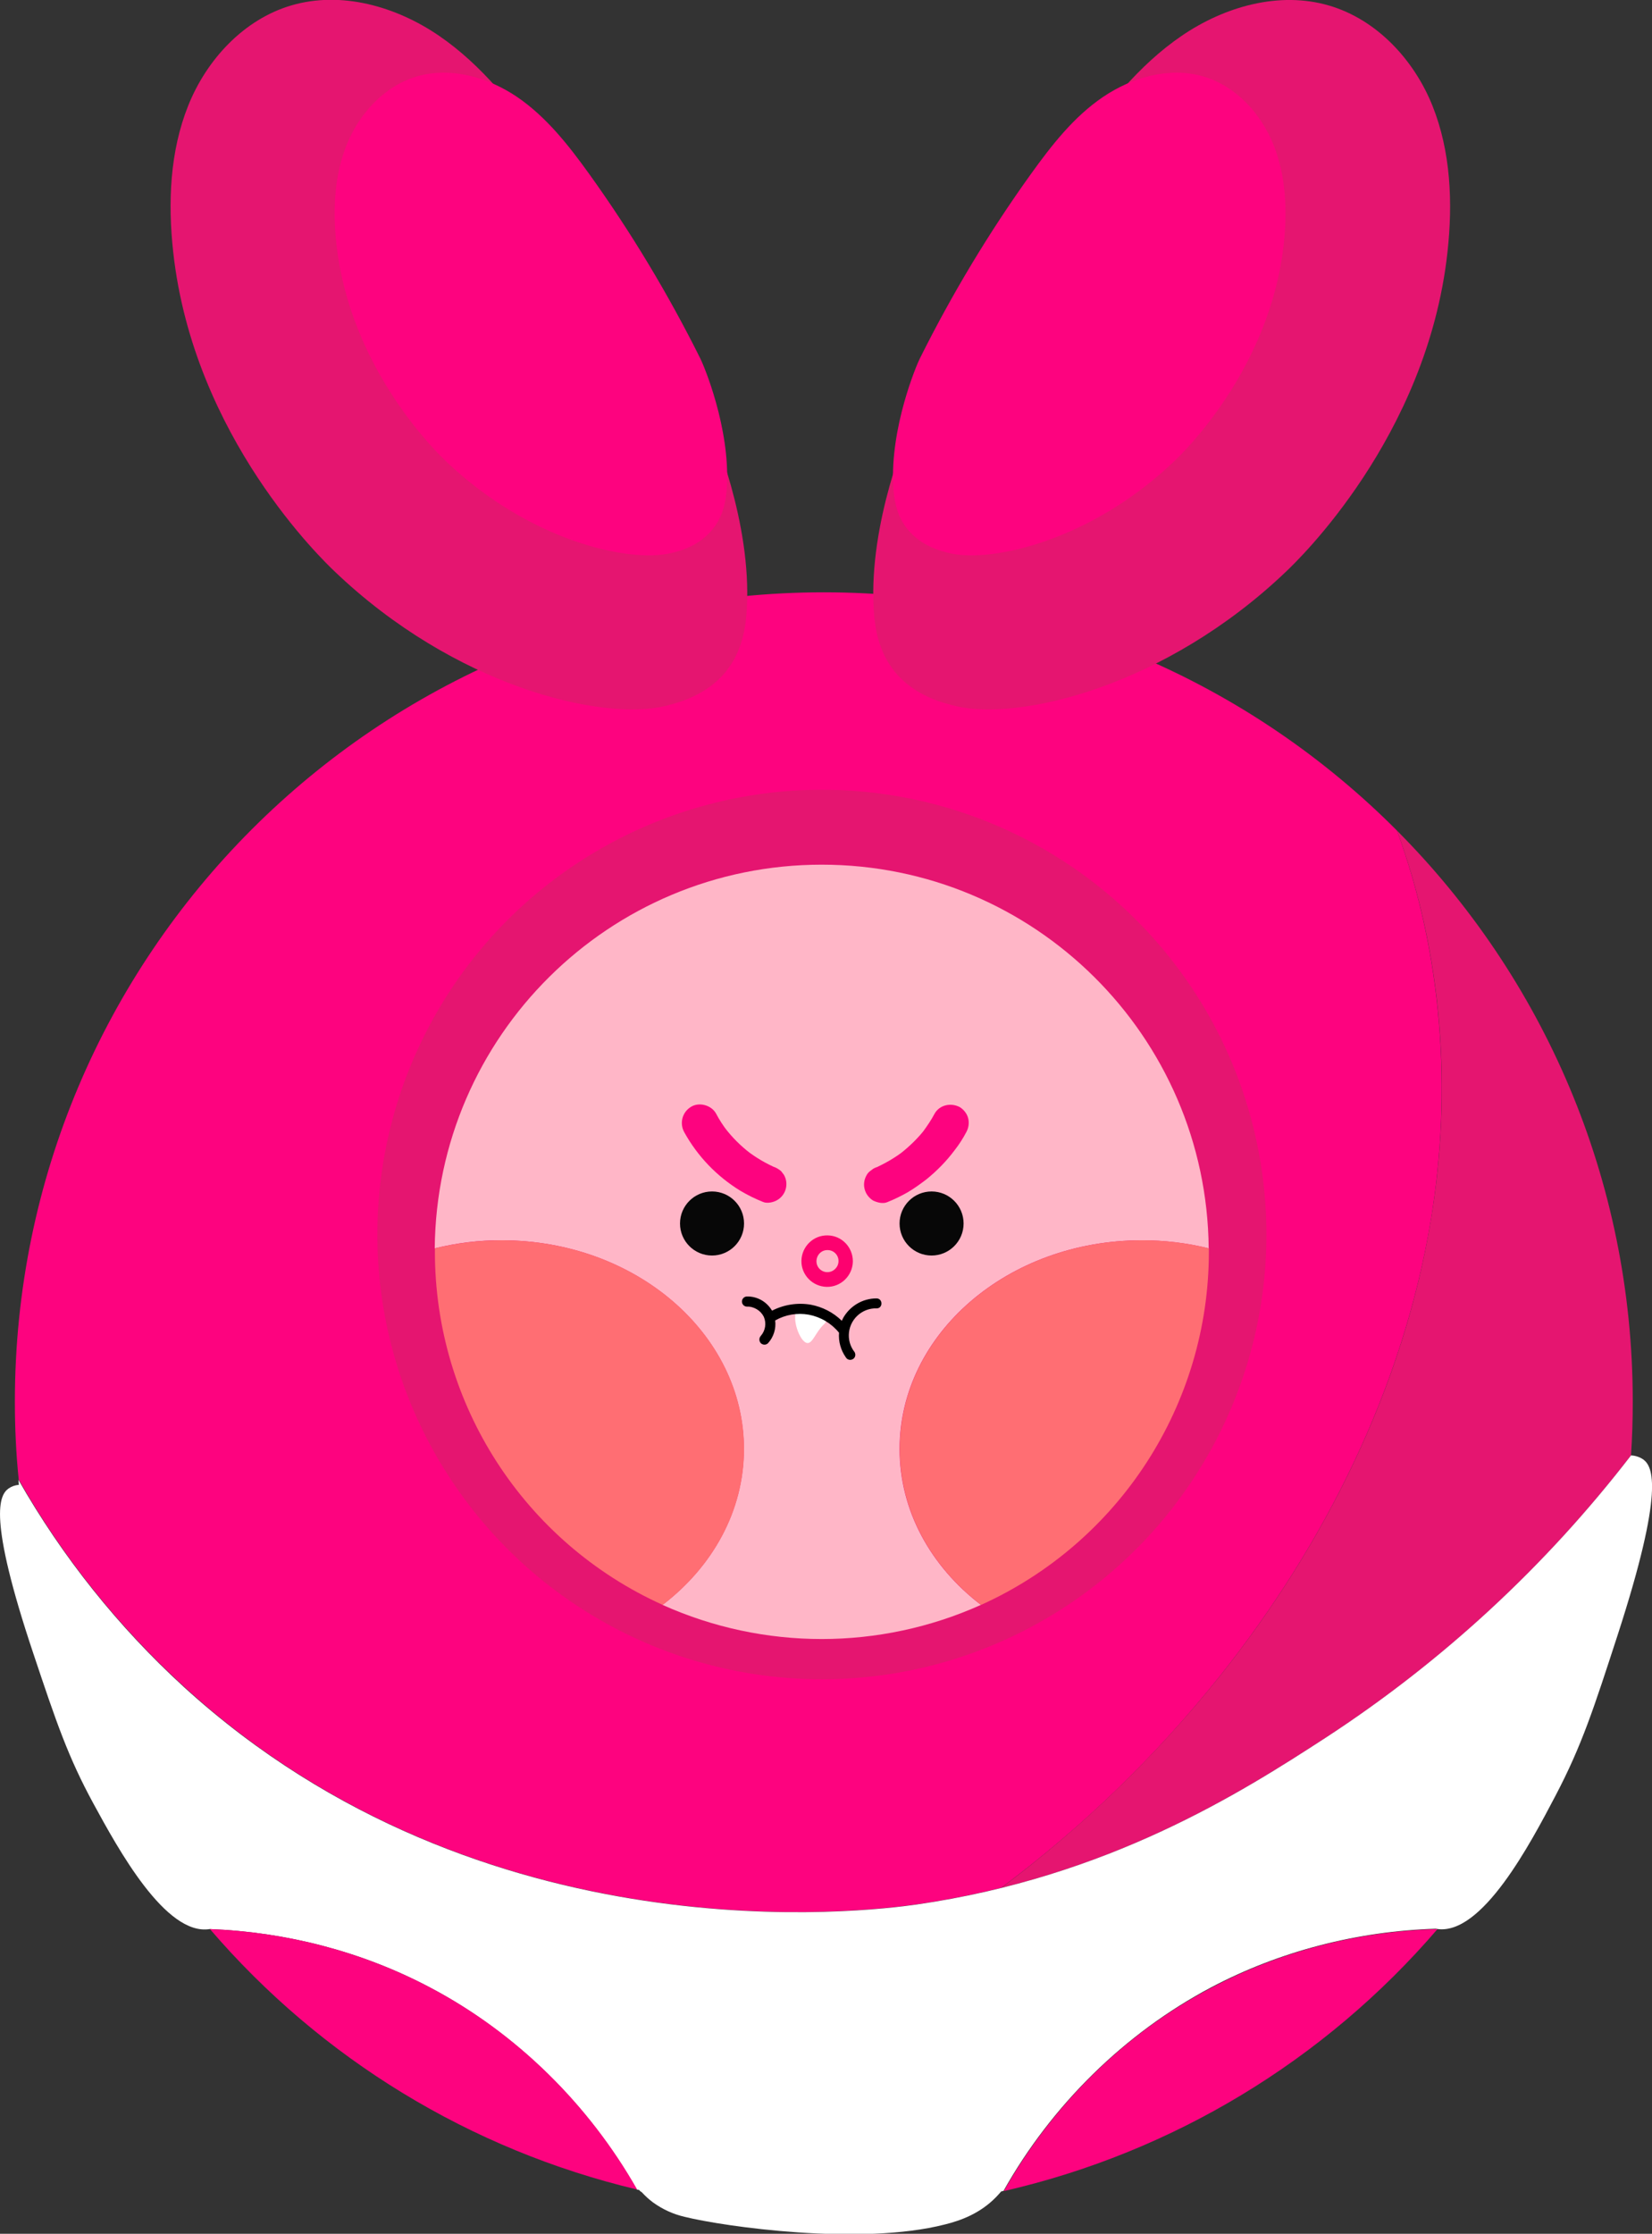 <?xml version="1.0" encoding="utf-8"?>
<!-- Generator: Adobe Illustrator 25.4.1, SVG Export Plug-In . SVG Version: 6.00 Build 0)  -->
<svg version="1.1" id="donut-profile-level-three" xmlns="http://www.w3.org/2000/svg" xmlns:xlink="http://www.w3.org/1999/xlink" x="0px"
	 y="0px" viewBox="0 0 944.3 1276.2" style="enable-background:new 0 0 944.3 1276.2;" xml:space="preserve">
<rect x="0" y="0" width="944.3" height="1276.2" fill="#333333" stroke="none"/>
<style type="text/css">
	.cls-1-donut-rabbit-level-three{fill:#FD037F;}
	.cls-2-donut-rabbit-level-three{fill:#E51570;}
	.cls-3-donut-rabbit-level-three{fill:#FFFFFF;}
	.cls-4-donut-rabbit-level-three{fill:#FFB6C7;}
	.cls-5-donut-rabbit-level-three{fill:#FF6E73;}
	.cls-6-donut-rabbit-level-three{fill:#070707;}
	.cls-7-donut-rabbit-level-three{fill:#FD016F;}
</style>
<path class="cls-1-donut-rabbit-level-three" d="M697.2,957.7C757.5,882,802,792.6,817.9,697c12.3-74.2,6.5-152.1-19.4-222.5c-83.7-84-199.6-136.1-327.6-136.1
	c-255.4,0-462.4,207-462.4,462.4c0,15,0.7,29.9,2.2,44.5c25.1,44.2,57.1,84.1,94.6,118.4c171,156,391.1,128.2,418.5,124.3
	c17-2.4,33.1-5.7,48.4-9.4C618.9,1043.8,660.8,1003.2,697.2,957.7z"/>
<path class="cls-2-donut-rabbit-level-three" d="M798.5,474.5c26,70.4,31.8,148.3,19.4,222.5c-15.8,95.5-60.4,185-120.7,260.7c-36.4,45.4-78.3,86-124.9,120.9
	c84-20.7,144.3-59.1,185.6-85.9c66.8-43.5,125.7-98,174.4-161.2c0.7-10.2,1-20.5,1-30.8C933.3,673.5,881.8,558.1,798.5,474.5z"/>
<path class="cls-3-donut-rabbit-level-three" d="M939.3,833.8c-2.1-1.4-4.5-2.2-7-2.3v0.1v-0.1c-48.7,63.2-107.7,117.7-174.4,161.2
	c-48.8,31.7-124.3,79.6-234.1,95.4c-27.4,3.9-247.5,31.7-418.7-124.3c-37.5-34.3-69.4-74.2-94.6-118.4c0.1,1,0.2,1.9,0.3,2.9
	c-2.2,0.2-4.2,0.9-5.9,2.1c-5.2,3.7-12.1,15.9,14.1,94.1c13.2,39.5,19.9,59.3,34.5,86.1c13.9,25.5,41.2,75.6,66.4,71.5
	c43.8,1.7,87.2,12.9,125.9,33.4c49.3,26,90.6,66.9,118.2,115.4l1.4,0.3c0.3,0.5,0.8,0.9,1.4,1.2c2,2.2,4.2,4.2,6.5,5.9
	c5.4,3.9,11.5,6.7,18,8.2c23,5.7,100.9,16.6,148.7,4.4c9.3-2.3,20.2-6.3,29.3-15.6c1.2-1.2,2.1-2.3,3-3.3l1.3-0.3
	c27.5-48.9,69.1-90,118.7-116.3c39.4-20.8,83.8-32.1,128.4-33.5l0.4,0.1c25.9,4.3,53.8-49,68.1-76.2c15-28.6,21.8-49.7,35.5-91.8
	C951.7,850.8,944.7,837.8,939.3,833.8z"/>
<g>
	<path class="cls-2-donut-rabbit-level-three" d="M546.3,403.4c36.1,8.6,119.9-10.9,189.1-77.1c5.6-5.4,80.4-76.2,92-182.3c3.1-28.1,1.9-57.4-8.6-83.6
		S787,11.2,759.8,3.2c-28.5-8.4-59.8,0.5-84.4,17.3S632.3,61,615,85.2c-35.3,49.1-66.4,100.9-93.3,155
		c-2.6,5.4-25.1,58.2-22.3,107.5c0.6,10.8,2.6,24.3,12,36C522.9,397.8,539.5,401.7,546.3,403.4z"/>
	<path class="cls-1-donut-rabbit-level-three" d="M542.6,316c24.5,5.8,81.5-7.4,128.6-52.5c3.9-3.7,54.6-51.8,62.6-124c2.1-19.1,1.3-39-5.9-56.9
		s-21.6-33.5-40-38.9c-19.4-5.7-40.7,0.4-57.4,11.7s-29.4,27.6-41.2,44c-24,33.4-45.2,68.7-63.5,105.4c-1.9,3.7-17.1,39.6-15.2,73.2
		c0.4,7.3,1.8,16.6,8.2,24.4C526.8,312.2,538.1,314.9,542.6,316z"/>
	<path class="cls-2-donut-rabbit-level-three" d="M380,403.4C344,412,260.1,392.4,191,326.2c-5.6-5.4-80.4-76.2-92-182.3c-3.1-28.1-1.9-57.4,8.6-83.6
		s31.7-49.2,58.9-57.2c28.5-8.4,59.8,0.5,84.4,17.3S294,61,311.3,85.2c35.3,49.1,66.4,100.9,93.3,155c2.7,5.4,25.1,58.2,22.3,107.5
		c-0.6,10.8-2.6,24.3-12,36C403.4,397.8,386.8,401.7,380,403.4z"/>
	<path class="cls-1-donut-rabbit-level-three" d="M383.5,316c-24.5,5.8-81.5-7.4-128.6-52.5c-3.9-3.7-54.6-51.8-62.6-124c-2.1-19.1-1.3-39,5.9-56.9
		c7.2-17.8,21.6-33.5,40-38.9c19.4-5.7,40.7,0.4,57.4,11.7c16.7,11.4,29.4,27.6,41.2,44c24,33.4,45.2,68.7,63.5,105.4
		c1.9,3.7,17.1,39.6,15.2,73.2c-0.4,7.3-1.8,16.6-8.2,24.4C399.4,312.2,388.2,314.9,383.5,316z"/>
</g>
<circle class="cls-2-donut-rabbit-level-three" cx="469.8" cy="705.3" r="254.1"/>
<path class="cls-4-donut-rabbit-level-three" d="M514.2,827.8c0-65.8,62-119.2,138.4-119.2c12.9,0,25.8,1.5,38.3,4.6C689.8,592,591.2,494,469.7,494
	s-220.1,98-221.2,219.2c12.5-3.1,25.4-4.7,38.3-4.6c76.4,0,138.4,53.4,138.4,119.2c0,35.5-18,67.3-46.5,89.1c57.9,26,124.1,26,182,0
	C532.2,895.1,514.2,863.3,514.2,827.8z"/>
<path class="cls-5-donut-rabbit-level-three" d="M425.3,827.8c0-65.8-62-119.2-138.4-119.2c-12.9,0-25.8,1.5-38.3,4.6c0,0.7,0,1.3,0,2
	c0,87,50.9,165.9,130.2,201.7C407.3,895.1,425.3,863.3,425.3,827.8z"/>
<path class="cls-5-donut-rabbit-level-three" d="M691,715.2c0-0.7,0-1.3,0-2c-12.5-3.1-25.4-4.7-38.3-4.6c-76.4,0-138.4,53.4-138.4,119.2
	c0,35.5,18,67.3,46.5,89.1C640,881.1,691,802.2,691,715.2z"/>
<circle class="cls-6-donut-rabbit-level-three" cx="407" cy="699" r="18.3"/>
<circle class="cls-6-donut-rabbit-level-three" cx="532.5" cy="699" r="18.3"/>
<path class="cls-1-donut-rabbit-level-three" d="M245.9,1135.5c-38.8-20.5-82.1-31.7-125.9-33.4c63.6,74.1,149,126.2,244.2,148.8
	C336.6,1202.3,295.3,1161.5,245.9,1135.5z"/>
<path class="cls-1-donut-rabbit-level-three" d="M573.8,1251.8c96.5-22.1,183.4-74.6,247.9-149.7c-44.9,1.2-89.5,12.5-129.2,33.5
	C642.8,1161.7,601.4,1202.8,573.8,1251.8z"/>
<path class="cls-1-donut-rabbit-level-three" d="M507.2,686.8c4-1.6,7.9-3.5,11.6-5.6c3.7-2.2,7.2-4.7,10.6-7.3c6.1-4.9,11.6-10.5,16.3-16.8
	c2.5-3.2,4.7-6.6,6.6-10.2c1.4-2.5,1.8-5.4,1.1-8.1c-0.7-2.6-2.5-4.9-4.8-6.3c-4.9-2.6-11.5-1.4-14.4,3.8c-1.9,3.6-4.2,7-6.6,10.2
	l1.7-2.1c-4.2,5.5-9.2,10.4-14.7,14.7l2.1-1.6c-5.3,4.1-11.1,7.4-17.2,10.1l2.5-1.1l-0.4,0.2c-1.3,0.3-2.6,1-3.6,1.9
	c-1.1,0.7-2.1,1.7-2.7,2.9c-1.4,2.5-1.8,5.4-1,8.1c0.7,2.6,2.5,4.9,4.8,6.3C501.4,687,504.7,687.9,507.2,686.8L507.2,686.8z"/>
<path class="cls-1-donut-rabbit-level-three" d="M441.9,666.5l-0.4-0.2l2.5,1.1c-6.1-2.6-11.9-6-17.2-10.1l2.1,1.6c-5.5-4.2-10.4-9.1-14.6-14.6l1.6,2.1
	c-2.5-3.2-4.7-6.6-6.6-10.2c-2.6-4.8-9.7-6.8-14.4-3.8c-4.9,3-6.6,9.3-3.8,14.4c7.6,13.8,18.7,25.3,32.1,33.5
	c4.2,2.5,8.5,4.6,13,6.4c2.3,1,6,0.2,8.1-1.1c5-2.9,6.7-9.4,3.8-14.4l0,0l-1.6-2.1C445.2,668,443.6,667,441.9,666.5L441.9,666.5z"/>
<path class="cls-7-donut-rabbit-level-three" d="M473.1,705.8c-8.1-0.2-14.8,6.3-15,14.4c-0.2,8.1,6.3,14.8,14.4,15c8.1,0.2,14.8-6.3,15-14.4c0-0.1,0-0.2,0-0.2
	C487.5,712.5,481.1,705.9,473.1,705.8L473.1,705.8z M473.1,726.8c-3.5,0.1-6.4-2.7-6.4-6.2s2.7-6.4,6.2-6.4c3.5-0.1,6.4,2.7,6.4,6.2
	v0.1C479.3,723.9,476.5,726.7,473.1,726.8L473.1,726.8z"/>
<path class="cls-3-donut-rabbit-level-three" d="M456.1,748.2c-4.3,3.3,0.9,18.9,5.5,19.1c3,0.1,4.8-6.5,9.3-10.6c0.3-0.3,1.3-1.2,1.2-2.2s-1.4-1.8-2.1-2.2
	C462.7,748.6,458.3,746.4,456.1,748.2z"/>
<path d="M501,741.8c-7.9,0-15.1,4.3-19,11.1c-0.3,0.5-0.5,1.1-0.8,1.7c-4.9-4.8-11-7.9-17.7-9.2c-7.6-1.3-15.3-0.1-22.2,3.4
	c-3-5.1-8.4-8.2-14.3-8.1c-1.6,0-2.9,1.3-2.9,2.9c0,1.6,1.3,2.9,2.9,2.9c2-0.1,3.9,0.5,5.6,1.5s3.1,2.5,4,4.3
	c1.6,3.7,0.9,7.9-1.7,10.9c-1.1,1.2-1.1,3,0,4.2c1.2,1.1,3,1.1,4.1,0c3.2-3.5,4.7-8.3,4.1-13c5.8-3.3,12.6-4.5,19.2-3.3
	c6.8,1.3,12.9,4.9,17.3,10.3c-0.4,5,1,10,3.9,14.1c0.8,1.4,2.6,1.8,4,1s1.8-2.6,1-4c-5.3-6.7-4.1-16.4,2.6-21.7
	c2.8-2.2,6.3-3.4,9.8-3.3C504.8,747.7,504.8,741.8,501,741.8z"/>
</svg>
